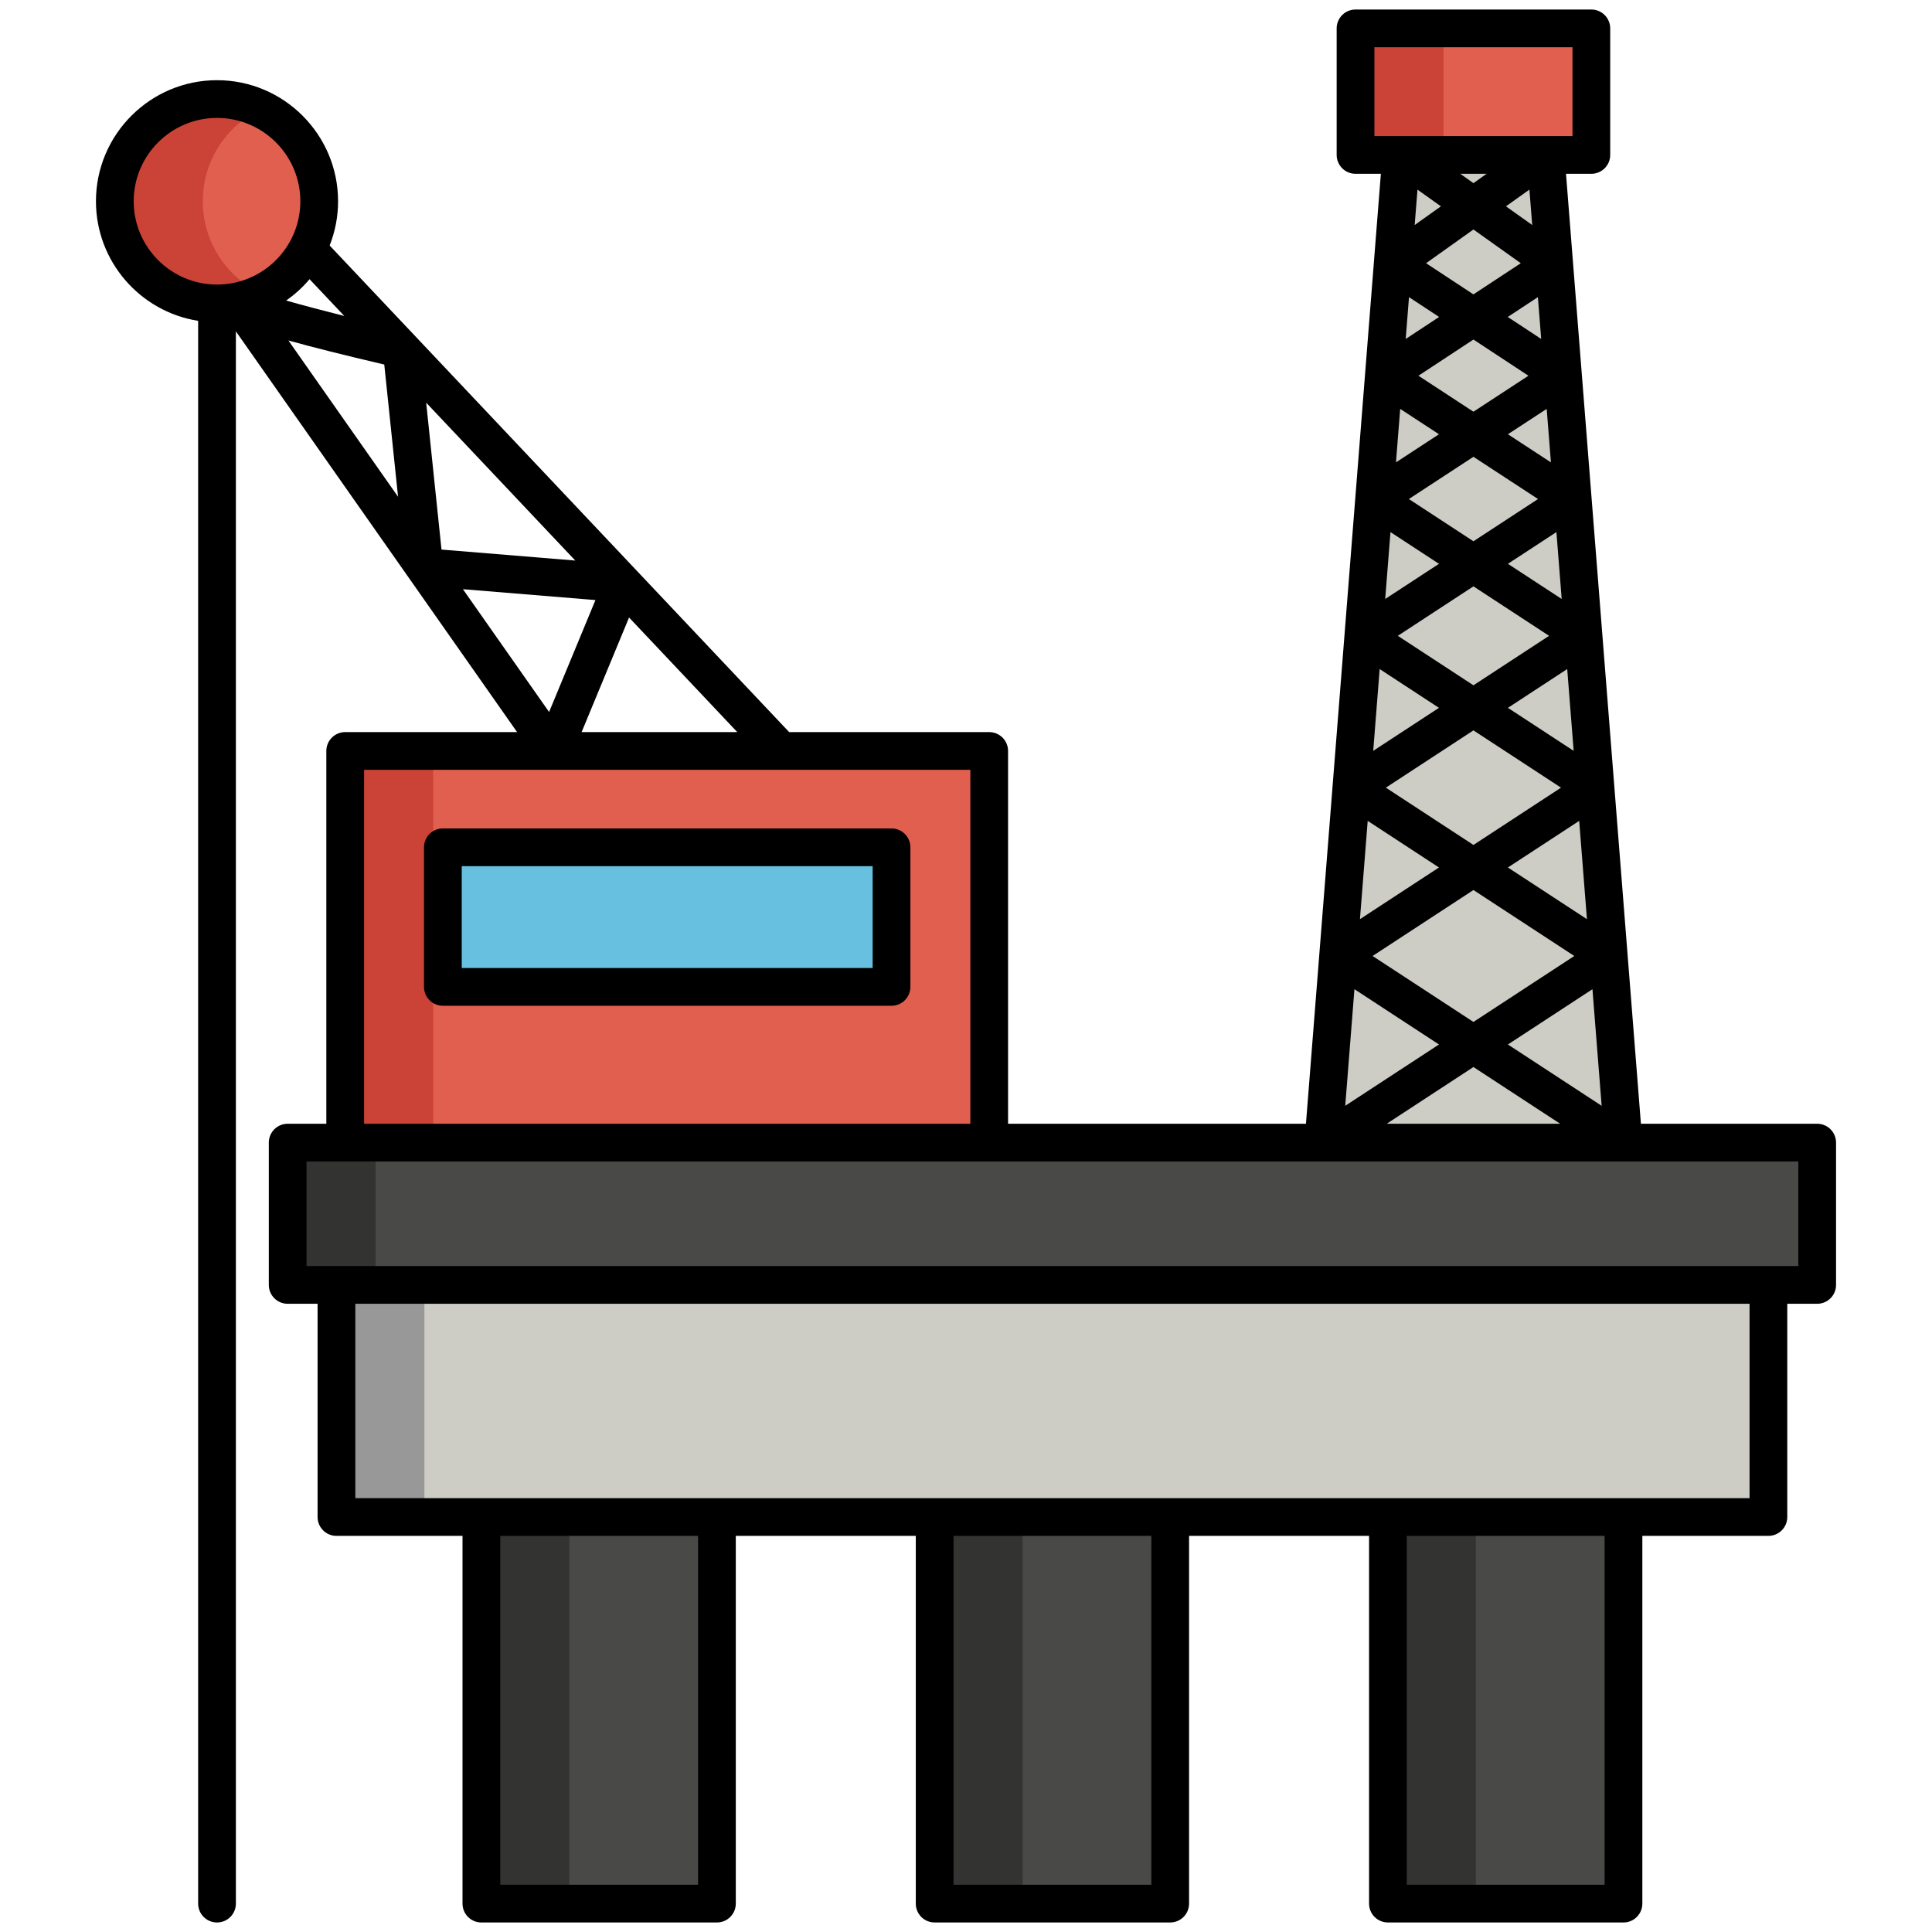 <svg enable-background="new 0 0 512 512" height="512" viewBox="0 0 512 512" width="512" xmlns="http://www.w3.org/2000/svg"><g id="Layer_2"><g><path d="m76.238 302.805h405.333v37.711h-405.333z" fill="#494a47"/><path d="m76.238 302.805h23.309v37.711h-23.309z" fill="#333331"/><path d="m89.162 340.516h379.485v61.507h-379.485z" fill="#cdcdc6"/><path d="m89.162 340.516h23.309v61.507h-23.309z" fill="#989898"/><path d="m127.571 402.022h62.422v102.454h-62.422z" fill="#494a47"/><path d="m127.571 402.022h23.309v102.454h-23.309z" fill="#333331"/><path d="m367.817 402.022h62.422v102.454h-62.422z" fill="#494a47"/><path d="m367.817 402.022h23.309v102.454h-23.309z" fill="#333331"/><path d="m247.694 402.022h62.422v102.454h-62.422z" fill="#494a47"/><path d="m247.694 402.022h23.309v102.454h-23.309z" fill="#333331"/><path d="m91.482 199.012h170.667v103.792h-170.667z" fill="#e15f4f"/><path d="m91.482 199.012h23.309v103.792h-23.309z" fill="#ca4336"/><circle cx="57.511" cy="53.334" fill="#e15f4f" r="27.083"/><path d="m53.737 53.334c0-11.191 6.788-20.794 16.471-24.923-3.788-2.014-8.108-3.16-12.697-3.16-14.957 0-27.083 12.125-27.083 27.083s12.125 27.083 27.083 27.083c3.767 0 7.353-.771 10.612-2.16-8.557-4.552-14.386-13.555-14.386-23.923z" fill="#ca4336"/><path d="m117.366 224.544h118.899v36.991h-118.899z" fill="#68c0e0"/><path d="m430.238 302.805h-79.523l20.639-261.747h38.245z" fill="#cdcdc6"/><path d="m359.231 7.524h62.492v33.534h-62.492z" fill="#e15f4f"/><path d="m359.231 7.524h23.309v33.534h-23.309z" fill="#ca4336"/><g><path d="m481.571 297.805h-46.712l-19.851-251.747h6.714c2.762 0 5-2.238 5-5v-33.535c0-2.762-2.238-5-5-5h-62.492c-2.762 0-5 2.238-5 5v33.534c0 2.762 2.238 5 5 5h6.714l-19.851 251.747h-78.945v-98.792c0-2.762-2.238-5-5-5h-53.013l-121.773-128.946c1.434-3.637 2.231-7.592 2.231-11.732 0-17.69-14.393-32.083-32.083-32.083s-32.081 14.393-32.081 32.083c0 15.99 11.758 29.282 27.082 31.69v419.453c0 2.762 2.238 5 5 5s5-2.238 5-5v-416.667l74.523 106.203h-45.552c-2.762 0-5 2.238-5 5v98.792h-10.244c-2.762 0-5 2.238-5 5v37.711c0 2.762 2.238 5 5 5h7.924v56.507c0 2.762 2.238 5 5 5h33.409v97.454c0 2.762 2.238 5 5 5h62.422c2.762 0 5-2.238 5-5v-97.454h47.7v97.454c0 2.762 2.238 5 5 5h62.422c2.762 0 5-2.238 5-5v-97.454h47.701v97.454c0 2.762 2.238 5 5 5h62.422c2.762 0 5-2.238 5-5v-97.454h33.409c2.762 0 5-2.238 5-5v-56.507h7.924c2.762 0 5-2.238 5-5v-37.711c0-2.762-2.238-5-5-5zm-122.634-35.659 22.405 14.653-24.842 16.248zm3.517-44.606 18.888 12.354-20.942 13.696zm3.172-40.233 15.715 10.278-17.424 11.396zm2.863-36.297 12.854 8.407-14.251 9.321zm31.122 135.79 22.405-14.653 2.437 30.9zm13.847 21.005h-45.964l22.982-15.031zm-22.981-26.979-26.726-17.479 26.726-17.479 26.726 17.479zm9.134-40.932 18.888-12.354 2.054 26.05zm-9.134-5.975-23.21-15.18 23.21-15.18 23.21 15.18zm9.134-36.334 15.715-10.278 1.709 21.675zm-9.134-5.974-20.045-13.11 20.045-13.11 20.045 13.11zm9.134-32.194 12.854-8.407 1.398 17.728zm-9.134-5.975-17.114-11.193 17.114-11.193 17.114 11.193zm9.134-28.36 10.279-6.723 1.118 14.176zm-9.134-5.975-14.575-9.532 14.574-9.591 14.576 9.591zm9.094-25.108 7.984-5.254.874 11.083zm-9.096-5.984-12.55-8.258 12.55-8.939 12.549 8.939zm8.619-23.336 6.215-4.427.74 9.381zm-8.618-6.139-3.485-2.482h6.97zm-8.619 6.139-6.952 4.952.74-9.377zm-8.459 24.069 7.982 5.252-8.855 5.827zm-2.335 29.611 10.279 6.723-11.396 7.453zm-6.833-95.836h52.492v23.534h-52.492zm-258.741 119.125-29.06-41.414c5.992 1.666 14.175 3.745 25.405 6.375zm7.453-24.931 39.509 41.836-35.448-2.91zm44.857 52.308-12.284 29.664-22.838-32.546zm8.908 4.624 28.675 30.364h-41.249zm-75.468-79.914c-5.761-1.449-11.128-2.867-15.41-4.085 2.308-1.611 4.395-3.515 6.205-5.662zm-55.81-30.401c0-12.177 9.906-22.083 22.082-22.083 12.177 0 22.083 9.906 22.083 22.083 0 12.176-9.906 22.082-22.083 22.082-12.176 0-22.082-9.906-22.082-22.082zm61.053 150.679h160.666v93.792h-160.666zm88.511 295.464h-52.422v-92.454h52.422zm120.122 0h-52.422v-92.454h52.422zm120.123 0h-52.422v-92.454h52.422zm38.409-102.455h-369.485v-51.507h369.485zm12.924-61.506h-395.333v-27.711h395.333z"/><path d="m236.265 219.544h-118.899c-2.762 0-5 2.238-5 5v36.99c0 2.762 2.238 5 5 5h118.898c2.762 0 5-2.238 5-5v-36.99c.001-2.762-2.238-5-4.999-5zm-5 36.99h-108.899v-26.99h108.898v26.99z"/></g></g></g></svg>